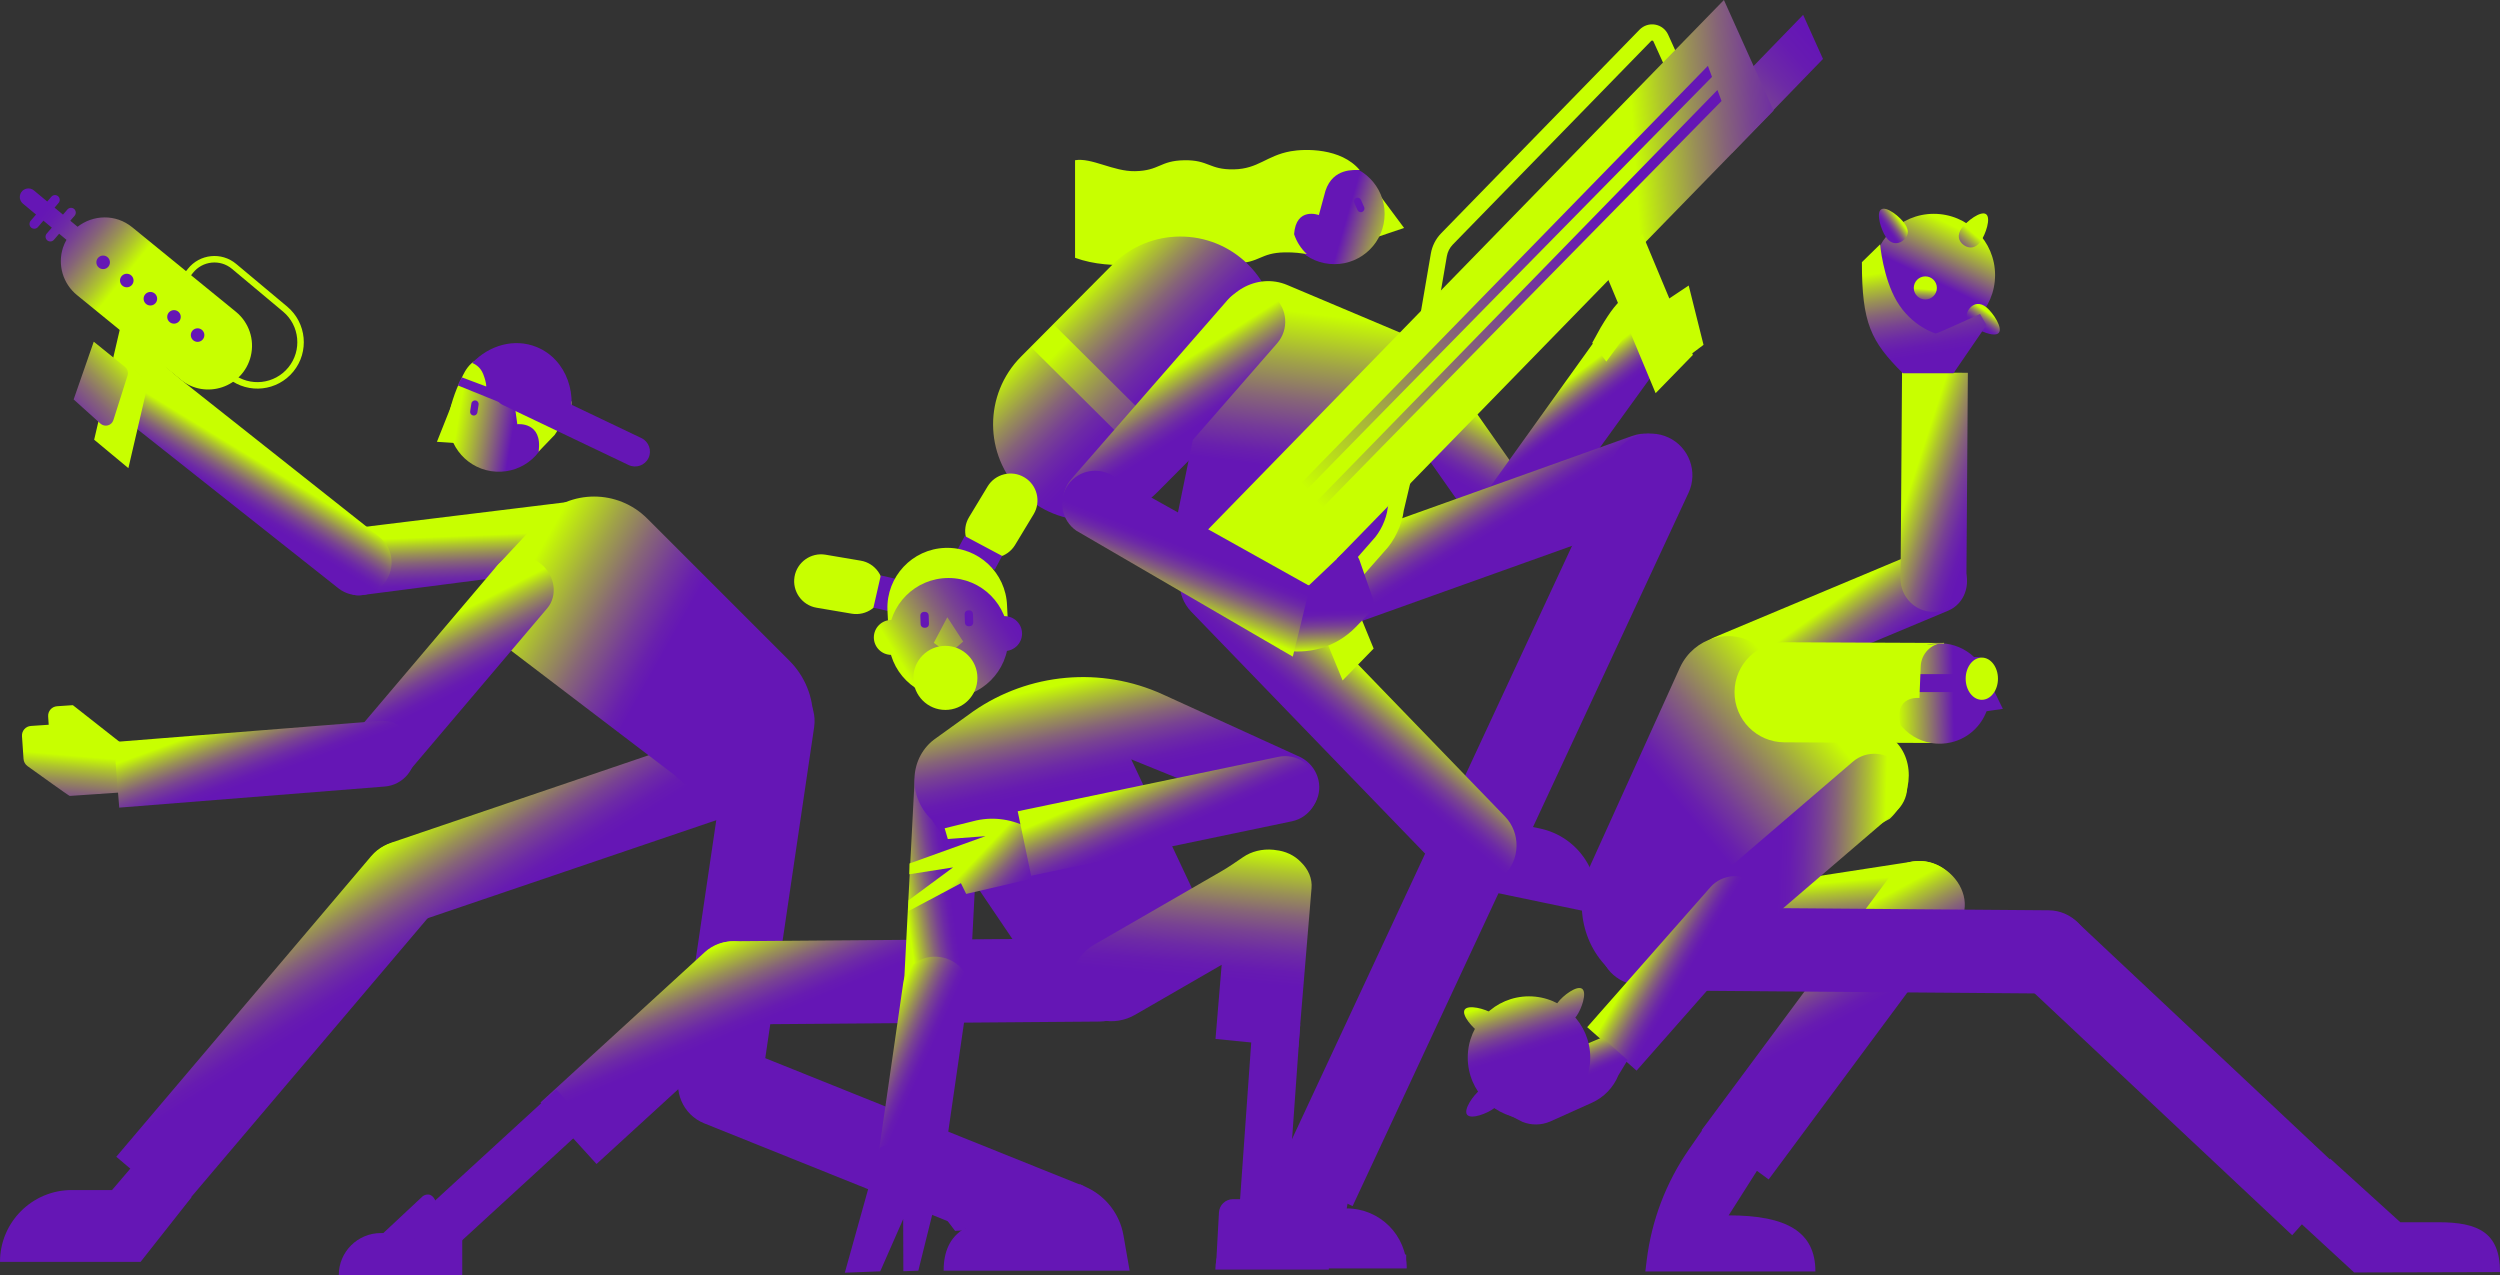 <?xml version="1.0" encoding="utf-8"?>
<!-- Generator: Adobe Illustrator 21.0.2, SVG Export Plug-In . SVG Version: 6.00 Build 0)  -->
<svg version="1.1" id="Layer_1" xmlns="http://www.w3.org/2000/svg" xmlns:xlink="http://www.w3.org/1999/xlink" x="0px" y="0px"
	 viewBox="0 0 770.96 393.21" enable-background="new 0 0 770.96 393.21" xml:space="preserve">
<rect x="0" y="0" width="770.96" height="393.21" fill="#333333" stroke="none"/>
<g>
	<g>
		<g>
			<polygon fill-rule="evenodd" clip-rule="evenodd" fill="#C8FF00" points="425.46,60.16 433,70.3 425.03,72.99 			"/>
			
				<linearGradient id="SVGID_1_" gradientUnits="userSpaceOnUse" x1="10844.479" y1="4297.535" x2="10807.897" y2="4297.807" gradientTransform="matrix(0.959 0.285 -0.285 0.959 -8742.938 -7141.229)">
				<stop  offset="0" style="stop-color:#C8FF00"/>
				<stop  offset="0.471" style="stop-color:#6516B5"/>
			</linearGradient>
			<circle fill-rule="evenodd" clip-rule="evenodd" fill="url(#SVGID_1_)" cx="411.51" cy="65.97" r="15.49"/>
			<path fill-rule="evenodd" clip-rule="evenodd" fill="#6516B5" d="M420.1,65.34L420.1,65.34c-0.57,0.25-1.23-0.01-1.48-0.57
				l-0.99-2.24c-0.25-0.57,0.01-1.23,0.57-1.48l0,0c0.57-0.25,1.23,0.01,1.48,0.57l0.99,2.24C420.92,64.43,420.66,65.09,420.1,65.34
				z"/>
			<g>
				<path fill-rule="evenodd" clip-rule="evenodd" fill="#C8FF00" d="M398,46.65c-7.49,1.36-9.93,5.44-17.54,5.58
					c-7.61,0.14-7.67-2.95-15.28-2.81c-7.61,0.14-7.55,3.23-15.16,3.37c-6.68,0.12-13.39-4.24-18.49-3.38v30.09
					c5.92,2.15,11.89,2.39,19.02,2.26c7.61-0.14,7.55-3.23,15.16-3.37c7.61-0.14,7.67,2.95,15.28,2.81
					c7.61-0.14,7.55-3.23,15.16-3.37c3.17-0.06,5.12,0.28,6.84,0.5c-1.77-1.65-3.13-3.75-3.91-6.11c0.61-8.55,7.64-5.9,7.64-5.9
					l2.04-7.5c2.37-7.13,8.95-6.37,10.55-6.38C413.55,45.56,402.35,45.86,398,46.65z"/>
			</g>
		</g>
		<g>
			
				<linearGradient id="SVGID_2_" gradientUnits="userSpaceOnUse" x1="214.87" y1="-4374.822" x2="274.16" y2="-4374.822" gradientTransform="matrix(0.71 0.705 -0.705 0.71 -2906.63 3048.194)">
				<stop  offset="0" style="stop-color:#C8FF00"/>
				<stop  offset="0.102" style="stop-color:#AFC52D"/>
				<stop  offset="0.208" style="stop-color:#999056"/>
				<stop  offset="0.312" style="stop-color:#866478"/>
				<stop  offset="0.411" style="stop-color:#784293"/>
				<stop  offset="0.506" style="stop-color:#6D2AA6"/>
				<stop  offset="0.592" style="stop-color:#671BB1"/>
				<stop  offset="0.664" style="stop-color:#6516B5"/>
			</linearGradient>
			<path fill-rule="evenodd" clip-rule="evenodd" fill="url(#SVGID_2_)" d="M315.01,151.9L315.01,151.9
				c-11.62-11.54-11.68-30.31-0.14-41.92l28.1-28.28c11.54-11.62,30.31-11.68,41.92-0.14l0,0c11.62,11.54,11.68,30.31,0.14,41.92
				l-28.1,28.28C345.4,163.38,326.63,163.44,315.01,151.9z"/>
			
				<linearGradient id="SVGID_3_" gradientUnits="userSpaceOnUse" x1="370.711" y1="-4364.066" x2="439.549" y2="-4364.066" gradientTransform="matrix(0.691 0.686 -0.705 0.71 -3004.848 2950.631)">
				<stop  offset="0" style="stop-color:#C8FF00"/>
				<stop  offset="0.035" style="stop-color:#C1EE0D"/>
				<stop  offset="0.202" style="stop-color:#A0A248"/>
				<stop  offset="0.35" style="stop-color:#876677"/>
				<stop  offset="0.475" style="stop-color:#753B99"/>
				<stop  offset="0.572" style="stop-color:#6920AD"/>
				<stop  offset="0.629" style="stop-color:#6516B5"/>
			</linearGradient>
			<polygon fill-rule="evenodd" clip-rule="evenodd" fill="url(#SVGID_3_)" points="359.41,148.24 318,107.11 324.97,100.1 
				366.38,141.23 			"/>
		</g>
		
			<linearGradient id="SVGID_4_" gradientUnits="userSpaceOnUse" x1="9624.114" y1="-2291.829" x2="9604.269" y2="-2265.368" gradientTransform="matrix(0.923 -0.133 -0.09 0.837 -8635.348 3325.174)">
			<stop  offset="0" style="stop-color:#C8FF00"/>
			<stop  offset="0.102" style="stop-color:#AFC52D"/>
			<stop  offset="0.208" style="stop-color:#999056"/>
			<stop  offset="0.312" style="stop-color:#866478"/>
			<stop  offset="0.411" style="stop-color:#784293"/>
			<stop  offset="0.506" style="stop-color:#6D2AA6"/>
			<stop  offset="0.592" style="stop-color:#671BB1"/>
			<stop  offset="0.664" style="stop-color:#6516B5"/>
		</linearGradient>
		<path fill-rule="evenodd" clip-rule="evenodd" fill="url(#SVGID_4_)" d="M427.31,105.15L427.31,105.15
			c-4.57,3.21-6.2,8.83-3.63,12.49l33.78,48.12c2.57,3.66,8.41,4.03,12.98,0.82l0,0c4.57-3.21,6.2-8.83,3.63-12.49l-33.78-48.12
			C437.72,102.32,431.88,101.95,427.31,105.15z"/>
		
			<linearGradient id="SVGID_5_" gradientUnits="userSpaceOnUse" x1="74.142" y1="-1181.736" x2="87.813" y2="-1170.223" gradientTransform="matrix(0.975 0.223 -0.223 0.975 141.618 1257.482)">
			<stop  offset="0" style="stop-color:#C8FF00"/>
			<stop  offset="0.102" style="stop-color:#AFC52D"/>
			<stop  offset="0.208" style="stop-color:#999056"/>
			<stop  offset="0.312" style="stop-color:#866478"/>
			<stop  offset="0.411" style="stop-color:#784293"/>
			<stop  offset="0.506" style="stop-color:#6D2AA6"/>
			<stop  offset="0.592" style="stop-color:#671BB1"/>
			<stop  offset="0.664" style="stop-color:#6516B5"/>
		</linearGradient>
		<path fill-rule="evenodd" clip-rule="evenodd" fill="url(#SVGID_5_)" d="M519.62,101.75l-20.88-6.32l-43.72,61
			c-3.27,4.52-2.25,10.9,2.28,14.17l0,0c4.52,3.27,10.9,2.25,14.17-2.28L519.62,101.75z"/>
		<linearGradient id="SVGID_6_" gradientUnits="userSpaceOnUse" x1="446.053" y1="151.535" x2="460.303" y2="174.785">
			<stop  offset="0" style="stop-color:#C8FF00"/>
			<stop  offset="0.102" style="stop-color:#AFC52D"/>
			<stop  offset="0.208" style="stop-color:#999056"/>
			<stop  offset="0.312" style="stop-color:#866478"/>
			<stop  offset="0.411" style="stop-color:#784293"/>
			<stop  offset="0.506" style="stop-color:#6D2AA6"/>
			<stop  offset="0.592" style="stop-color:#671BB1"/>
			<stop  offset="0.664" style="stop-color:#6516B5"/>
		</linearGradient>
		<path fill-rule="evenodd" clip-rule="evenodd" fill="url(#SVGID_6_)" d="M519.7,142.21L519.7,142.21
			c-2.38-6.65-9.76-10.14-16.4-7.76l-106.02,37.93c-6.65,2.38-10.14,9.76-7.76,16.4l0,0c2.38,6.65,9.76,10.14,16.4,7.76
			l106.02-37.93C518.59,156.24,522.08,148.86,519.7,142.21z"/>
		<path fill-rule="evenodd" clip-rule="evenodd" fill="#6516B5" d="M514.48,134.9L514.48,134.9c-6.4-2.97-14.07-0.15-17.04,6.25
			l-48.8,104.87l23.29,10.79l48.8-104.87C523.7,145.53,520.89,137.86,514.48,134.9z"/>
		<path fill-rule="evenodd" clip-rule="evenodd" fill="#6516B5" d="M459.76,250.07L459.76,250.07c-6.4-2.97-14.07-0.16-17.04,6.24
			l-48.88,104.84l23.28,10.8L466,267.11C468.97,260.71,466.16,253.04,459.76,250.07z"/>
		<path fill-rule="evenodd" clip-rule="evenodd" fill="#6516B5" d="M474.85,255.49l-24.69-5.14l-4.52,21.68l46.37,9.66v0
			C494.51,269.72,486.83,257.99,474.85,255.49z"/>
		<path fill-rule="evenodd" clip-rule="evenodd" fill="#6516B5" d="M415.3,372.66l0.34-1.85l-20.67-9.99l0,0
			c-4.42,7.76-6.74,16.53-6.74,25.45v4.89h45.57v0C433.8,380.94,425.52,372.66,415.3,372.66z"/>
		
			<linearGradient id="SVGID_7_" gradientUnits="userSpaceOnUse" x1="3416.726" y1="1390.345" x2="3460.823" y2="1453.108" gradientTransform="matrix(-0.885 0.466 0.466 0.885 2786.183 -2725.197)">
			<stop  offset="0" style="stop-color:#C8FF00"/>
			<stop  offset="0.035" style="stop-color:#C1EE0D"/>
			<stop  offset="0.202" style="stop-color:#A0A248"/>
			<stop  offset="0.35" style="stop-color:#876677"/>
			<stop  offset="0.475" style="stop-color:#753B99"/>
			<stop  offset="0.572" style="stop-color:#6920AD"/>
			<stop  offset="0.629" style="stop-color:#6516B5"/>
		</linearGradient>
		<path fill-rule="evenodd" clip-rule="evenodd" fill="url(#SVGID_7_)" d="M380.73,195.45L380.73,195.45
			c-12.7-4.39-21.23-17.9-18.66-31.61l13.03-63.53c1.92-10.27,12.6-16.33,21.87-12.42l43.24,18.25c8.9,3.76,12.14,14.91,6.81,23.43
			l-33.65,53.77C406.33,194.6,392.8,199.62,380.73,195.45z"/>
		<linearGradient id="SVGID_8_" gradientUnits="userSpaceOnUse" x1="424.501" y1="209.807" x2="404.835" y2="233.141">
			<stop  offset="0" style="stop-color:#C8FF00"/>
			<stop  offset="0.102" style="stop-color:#AFC52D"/>
			<stop  offset="0.208" style="stop-color:#999056"/>
			<stop  offset="0.312" style="stop-color:#866478"/>
			<stop  offset="0.411" style="stop-color:#784293"/>
			<stop  offset="0.506" style="stop-color:#6D2AA6"/>
			<stop  offset="0.592" style="stop-color:#671BB1"/>
			<stop  offset="0.664" style="stop-color:#6516B5"/>
		</linearGradient>
		<path fill-rule="evenodd" clip-rule="evenodd" fill="url(#SVGID_8_)" d="M463.78,269.92L463.78,269.92
			c5.07-4.91,5.21-13.07,0.31-18.15l-78.26-80.96c-4.91-5.07-13.07-5.21-18.15-0.31l0,0c-5.07,4.91-5.21,13.07-0.31,18.15
			l78.26,80.96C450.54,274.69,458.7,274.83,463.78,269.92z"/>
		
			<linearGradient id="SVGID_9_" gradientUnits="userSpaceOnUse" x1="315.254" y1="-80.759" x2="331.587" y2="-56.926" gradientTransform="matrix(0.999 0.033 -0.033 0.999 38.234 187.499)">
			<stop  offset="0" style="stop-color:#C8FF00"/>
			<stop  offset="0.102" style="stop-color:#AFC52D"/>
			<stop  offset="0.208" style="stop-color:#999056"/>
			<stop  offset="0.312" style="stop-color:#866478"/>
			<stop  offset="0.411" style="stop-color:#784293"/>
			<stop  offset="0.506" style="stop-color:#6D2AA6"/>
			<stop  offset="0.592" style="stop-color:#671BB1"/>
			<stop  offset="0.664" style="stop-color:#6516B5"/>
		</linearGradient>
		<path fill-rule="evenodd" clip-rule="evenodd" fill="url(#SVGID_9_)" d="M392.88,91.53L392.88,91.53
			c-4.21-3.67-10.65-3.23-14.32,0.98l-48.24,55.3c-3.67,4.21-3.23,10.65,0.98,14.32l0,0c4.21,3.67,10.65,3.23,14.32-0.98l48.24-55.3
			C397.53,101.64,397.09,95.2,392.88,91.53z"/>
		<g>
			
				<linearGradient id="SVGID_10_" gradientUnits="userSpaceOnUse" x1="-2793.508" y1="3400.484" x2="-2693.496" y2="3408.112" gradientTransform="matrix(0.698 -0.716 0.716 0.698 24.098 -4317.276)">
				<stop  offset="0" style="stop-color:#C8FF00"/>
				<stop  offset="0.102" style="stop-color:#AFC52D"/>
				<stop  offset="0.208" style="stop-color:#999056"/>
				<stop  offset="0.312" style="stop-color:#866478"/>
				<stop  offset="0.411" style="stop-color:#784293"/>
				<stop  offset="0.506" style="stop-color:#6D2AA6"/>
				<stop  offset="0.592" style="stop-color:#671BB1"/>
				<stop  offset="0.664" style="stop-color:#6516B5"/>
			</linearGradient>
			<polygon fill-rule="evenodd" clip-rule="evenodd" fill="url(#SVGID_10_)" points="562.18,18.18 534.05,47.22 528.82,32.7 
				556.06,4.58 			"/>
			<path fill="#C8FF00" d="M442.86,98.43l-4.93-0.84l3.32-19.39c0.41-2.38,1.51-4.54,3.19-6.27l61.17-62.78
				c1.25-1.28,3.05-1.87,4.82-1.56c1.76,0.31,3.26,1.47,4,3.1l4.45,9.83l-4.55,2.06l-4.45-9.83c-0.06-0.13-0.16-0.21-0.31-0.24
				c-0.15-0.03-0.27,0.01-0.37,0.12l-61.17,62.78c-0.97,1-1.61,2.25-1.85,3.63L442.86,98.43z"/>
			
				<linearGradient id="SVGID_11_" gradientUnits="userSpaceOnUse" x1="-2820.564" y1="3423.982" x2="-2753.783" y2="3484.13" gradientTransform="matrix(0.698 -0.716 0.716 0.698 24.098 -4317.276)">
				<stop  offset="0" style="stop-color:#C8FF00"/>
				<stop  offset="0.102" style="stop-color:#AFC52D"/>
				<stop  offset="0.208" style="stop-color:#999056"/>
				<stop  offset="0.312" style="stop-color:#866478"/>
				<stop  offset="0.411" style="stop-color:#784293"/>
				<stop  offset="0.506" style="stop-color:#6D2AA6"/>
				<stop  offset="0.592" style="stop-color:#671BB1"/>
				<stop  offset="0.664" style="stop-color:#6516B5"/>
			</linearGradient>
			<path fill-rule="evenodd" clip-rule="evenodd" fill="url(#SVGID_11_)" d="M546.96,34.09L397.3,187.69
				c-5.48,5.62-14.95,3.57-17.61-3.82l-7.34-20.39L531.63,0L546.96,34.09z"/>
			<polygon fill-rule="evenodd" clip-rule="evenodd" fill="#C8FF00" points="522.06,109.45 510.57,121.25 494.99,83.93 
				506.48,72.14 			"/>
			
				<linearGradient id="SVGID_12_" gradientUnits="userSpaceOnUse" x1="-2874.936" y1="3413.319" x2="-2695.66" y2="3426.993" gradientTransform="matrix(0.698 -0.716 0.716 0.698 24.098 -4317.276)">
				<stop  offset="0" style="stop-color:#C8FF00"/>
				<stop  offset="0.102" style="stop-color:#AFC52D"/>
				<stop  offset="0.208" style="stop-color:#999056"/>
				<stop  offset="0.312" style="stop-color:#866478"/>
				<stop  offset="0.411" style="stop-color:#784293"/>
				<stop  offset="0.506" style="stop-color:#6D2AA6"/>
				<stop  offset="0.592" style="stop-color:#671BB1"/>
				<stop  offset="0.664" style="stop-color:#6516B5"/>
			</linearGradient>
			<polygon fill-rule="evenodd" clip-rule="evenodd" fill="url(#SVGID_12_)" points="423.61,200.01 414.04,209.84 388.43,147.42 
				398,137.59 			"/>
			<path fill-rule="evenodd" clip-rule="evenodd" fill="#C8FF00" d="M520.77,88.05l4.57,18.3l-8.9,6.67
				c-1.43,1.07-3.49,0.31-3.88-1.44l-3.11-14.1c-0.22-0.99,0.19-2.01,1.03-2.57C513.58,92.83,520.77,88.05,520.77,88.05z
				 M502.06,90.64L502.06,90.64c-3.41,2.56-5.35,5.21-8.44,10.37l-2.6,4.72l4.34,5.79l11.04-15.09c1.15-0.86,1.68-2.32,1.36-3.71v0
				C507.17,90.17,504.15,89.07,502.06,90.64z"/>
			<path fill="#C8FF00" d="M419.05,178.99l-3.76-3.29l7.97-9.09c2.37-2.43,4.3-6.51,4.68-9.91l0.05-0.29l3.38-14.25l4.87,1.15
				l-3.34,14.11c-0.55,4.48-2.89,9.42-6,12.63L419.05,178.99z"/>
			
				<linearGradient id="SVGID_13_" gradientUnits="userSpaceOnUse" x1="-2935.201" y1="3389.441" x2="-2725.219" y2="3387.405" gradientTransform="matrix(0.698 -0.716 0.716 0.698 24.098 -4317.276)">
				<stop  offset="0" style="stop-color:#C8FF00"/>
				<stop  offset="0.102" style="stop-color:#AFC52D"/>
				<stop  offset="0.208" style="stop-color:#999056"/>
				<stop  offset="0.312" style="stop-color:#866478"/>
				<stop  offset="0.411" style="stop-color:#784293"/>
				<stop  offset="0.506" style="stop-color:#6D2AA6"/>
				<stop  offset="0.592" style="stop-color:#671BB1"/>
				<stop  offset="0.664" style="stop-color:#6516B5"/>
			</linearGradient>
			<path fill-rule="evenodd" clip-rule="evenodd" fill="url(#SVGID_13_)" d="M401.65,152.43l-0.64-3.18L526.69,20.31l1.27,3.4
				C527.96,23.71,401.74,152.04,401.65,152.43z"/>
			
				<linearGradient id="SVGID_14_" gradientUnits="userSpaceOnUse" x1="-2935.927" y1="3396.742" x2="-2728.936" y2="3394.735" gradientTransform="matrix(0.698 -0.716 0.716 0.698 24.098 -4317.276)">
				<stop  offset="0" style="stop-color:#C8FF00"/>
				<stop  offset="0.102" style="stop-color:#AFC52D"/>
				<stop  offset="0.208" style="stop-color:#999056"/>
				<stop  offset="0.312" style="stop-color:#866478"/>
				<stop  offset="0.411" style="stop-color:#784293"/>
				<stop  offset="0.506" style="stop-color:#6D2AA6"/>
				<stop  offset="0.592" style="stop-color:#671BB1"/>
				<stop  offset="0.664" style="stop-color:#6516B5"/>
			</linearGradient>
			<path fill-rule="evenodd" clip-rule="evenodd" fill="url(#SVGID_14_)" d="M406.42,158.04l-0.64-3.18L529.63,27.75l1.27,3.4
				C530.9,31.15,406.51,157.65,406.42,158.04z"/>
		</g>
		<linearGradient id="SVGID_15_" gradientUnits="userSpaceOnUse" x1="409.474" y1="200.733" x2="408.974" y2="181.983">
			<stop  offset="0" style="stop-color:#C8FF00"/>
			<stop  offset="0.102" style="stop-color:#AFC52D"/>
			<stop  offset="0.208" style="stop-color:#999056"/>
			<stop  offset="0.312" style="stop-color:#866478"/>
			<stop  offset="0.411" style="stop-color:#784293"/>
			<stop  offset="0.506" style="stop-color:#6D2AA6"/>
			<stop  offset="0.592" style="stop-color:#671BB1"/>
			<stop  offset="0.664" style="stop-color:#6516B5"/>
		</linearGradient>
		<path fill-rule="evenodd" clip-rule="evenodd" fill="url(#SVGID_15_)" d="M399.59,185.22L399.59,185.22
			c-0.72-3.02-3.41-7.45-3.41-7.45l7.42,2.81l9.79-9.3c1.88-1.78,4.97-1.04,5.83,1.41l4.29,12.26c0.46,1.33,0.11,2.8-0.91,3.77
			l-4.5,4.65c-6.01,6.21-14.82,8.84-23.25,6.92h0l3.58-12.69L399.59,185.22z"/>
		<rect x="388.21" y="386.88" fill-rule="evenodd" clip-rule="evenodd" fill="#6516B5" width="45.44" height="4.17"/>
		<linearGradient id="SVGID_16_" gradientUnits="userSpaceOnUse" x1="360.075" y1="185.822" x2="369.802" y2="160.665">
			<stop  offset="0" style="stop-color:#C8FF00"/>
			<stop  offset="0.102" style="stop-color:#AFC52D"/>
			<stop  offset="0.208" style="stop-color:#999056"/>
			<stop  offset="0.312" style="stop-color:#866478"/>
			<stop  offset="0.411" style="stop-color:#784293"/>
			<stop  offset="0.506" style="stop-color:#6D2AA6"/>
			<stop  offset="0.592" style="stop-color:#671BB1"/>
			<stop  offset="0.664" style="stop-color:#6516B5"/>
		</linearGradient>
		<path fill-rule="evenodd" clip-rule="evenodd" fill="url(#SVGID_16_)" d="M398.68,202.5l5.32-21.71l-60.49-33.8
			c-4.58-3.19-10.94-2.06-14.13,2.52v0c-3.19,4.58-2.06,10.94,2.52,14.13L398.68,202.5z"/>
	</g>
	<g>
		<linearGradient id="SVGID_17_" gradientUnits="userSpaceOnUse" x1="561.806" y1="188.214" x2="580.14" y2="213.881">
			<stop  offset="0" style="stop-color:#C8FF00"/>
			<stop  offset="0.102" style="stop-color:#AFC52D"/>
			<stop  offset="0.208" style="stop-color:#999056"/>
			<stop  offset="0.312" style="stop-color:#866478"/>
			<stop  offset="0.411" style="stop-color:#784293"/>
			<stop  offset="0.506" style="stop-color:#6D2AA6"/>
			<stop  offset="0.592" style="stop-color:#671BB1"/>
			<stop  offset="0.664" style="stop-color:#6516B5"/>
		</linearGradient>
		<path fill-rule="evenodd" clip-rule="evenodd" fill="url(#SVGID_17_)" d="M523.81,209.56L523.81,209.56
			c2.16,5.15,7.92,7.69,12.8,5.64l64.2-26.89c4.88-2.05,7.12-7.93,4.96-13.08v0c-2.16-5.15-7.92-7.69-12.8-5.64l-64.2,26.89
			C523.89,198.52,521.65,204.41,523.81,209.56z"/>
		
			<linearGradient id="SVGID_18_" gradientUnits="userSpaceOnUse" x1="528.798" y1="346.86" x2="531.465" y2="380.527" gradientTransform="matrix(1.005 -0.012 0.011 1 12.722 -66.879)">
			<stop  offset="0" style="stop-color:#C8FF00"/>
			<stop  offset="0.102" style="stop-color:#AFC52D"/>
			<stop  offset="0.208" style="stop-color:#999056"/>
			<stop  offset="0.312" style="stop-color:#866478"/>
			<stop  offset="0.411" style="stop-color:#784293"/>
			<stop  offset="0.506" style="stop-color:#6D2AA6"/>
			<stop  offset="0.592" style="stop-color:#671BB1"/>
			<stop  offset="0.664" style="stop-color:#6516B5"/>
		</linearGradient>
		<path fill-rule="evenodd" clip-rule="evenodd" fill="url(#SVGID_18_)" d="M493.46,293.21L493.46,293.21
			c1.05,6.83,7.51,11.5,14.43,10.44l85.92-13.25c6.92-1.07,11.67-7.47,10.62-14.3v0c-1.05-6.83-7.51-11.5-14.43-10.44l-85.92,13.25
			C497.16,279.98,492.4,286.38,493.46,293.21z"/>
		<linearGradient id="SVGID_19_" gradientUnits="userSpaceOnUse" x1="553.884" y1="291.158" x2="573.397" y2="327.156">
			<stop  offset="0" style="stop-color:#C8FF00"/>
			<stop  offset="0.102" style="stop-color:#AFC52D"/>
			<stop  offset="0.208" style="stop-color:#999056"/>
			<stop  offset="0.312" style="stop-color:#866478"/>
			<stop  offset="0.411" style="stop-color:#784293"/>
			<stop  offset="0.506" style="stop-color:#6D2AA6"/>
			<stop  offset="0.592" style="stop-color:#671BB1"/>
			<stop  offset="0.664" style="stop-color:#6516B5"/>
		</linearGradient>
		<path fill-rule="evenodd" clip-rule="evenodd" fill="url(#SVGID_19_)" d="M600.13,268.36L600.13,268.36
			c-5.69-4.17-13.19-3.71-16.68,1.04l-58.71,79.14l20.69,15.18l58.71-79.14C607.63,279.83,605.82,272.54,600.13,268.36z"/>
		<path fill-rule="evenodd" clip-rule="evenodd" fill="#6516B5" d="M644.53,293.66L644.53,293.66c0.06-7.06-5.67-12.88-12.73-12.94
			l-112.6-0.9c-7.06-0.06-12.88,5.67-12.94,12.73v0c-0.06,7.06,5.67,12.88,12.73,12.94l112.6,0.9
			C638.65,306.44,644.47,300.71,644.53,293.66z"/>
		<path fill-rule="evenodd" clip-rule="evenodd" fill="#6516B5" d="M623.38,285.47L623.38,285.47c-4.58,5.14-4.2,13.16,0.83,17.84
			l82.66,77.61l16.64-18.68l-82.66-77.61C635.82,279.95,627.96,280.33,623.38,285.47z"/>
		<path fill-rule="evenodd" clip-rule="evenodd" fill="#6516B5" d="M751.97,376.92h-11.75l-21.62-19.61l-14.01,15.38l21.39,19.72
			l44.99-0.12v0C770.96,380.06,764.2,376.92,751.97,376.92z"/>
		<path fill-rule="evenodd" clip-rule="evenodd" fill="#6516B5" d="M533.09,374.8l9.64-15.18l-16.81-12.49l-5.11,7.37
			c-7.02,10.14-11.48,21.83-12.98,34.08l-0.43,3.51h52.44l0,0C559.85,379.85,550.98,374.8,533.09,374.8z"/>
		
			<linearGradient id="SVGID_20_" gradientUnits="userSpaceOnUse" x1="10110.292" y1="-8452.496" x2="10155.664" y2="-8387.919" gradientTransform="matrix(0.086 0.996 -0.996 0.086 -8730.852 -9125.104)">
			<stop  offset="0" style="stop-color:#C8FF00"/>
			<stop  offset="0.035" style="stop-color:#C1EE0D"/>
			<stop  offset="0.202" style="stop-color:#A0A248"/>
			<stop  offset="0.35" style="stop-color:#876677"/>
			<stop  offset="0.475" style="stop-color:#753B99"/>
			<stop  offset="0.572" style="stop-color:#6920AD"/>
			<stop  offset="0.629" style="stop-color:#6516B5"/>
		</linearGradient>
		<path fill-rule="evenodd" clip-rule="evenodd" fill="url(#SVGID_20_)" d="M498.07,300.5L498.07,300.5
			c10.56,8.31,13.09-4.57,23.23-14.15l61.5-33.87c7.6-7.17,8.05-19.82-0.25-25.5l-41.04-28.18c-7.97-5.45-19.11-2.15-23.39,6.95
			L490.6,266.5C484.94,278.51,488.04,292.61,498.07,300.5z"/>
		<linearGradient id="SVGID_21_" gradientUnits="userSpaceOnUse" x1="581.274" y1="260.267" x2="532.149" y2="258.892">
			<stop  offset="0" style="stop-color:#C8FF00"/>
			<stop  offset="0.102" style="stop-color:#AFC52D"/>
			<stop  offset="0.208" style="stop-color:#999056"/>
			<stop  offset="0.312" style="stop-color:#866478"/>
			<stop  offset="0.411" style="stop-color:#784293"/>
			<stop  offset="0.506" style="stop-color:#6D2AA6"/>
			<stop  offset="0.592" style="stop-color:#671BB1"/>
			<stop  offset="0.664" style="stop-color:#6516B5"/>
		</linearGradient>
		<path fill-rule="evenodd" clip-rule="evenodd" fill="url(#SVGID_21_)" d="M585.73,235.98L585.73,235.98
			c-3.63-4.24-10.07-4.73-14.31-1.1l-39.73,34.07c-4.24,3.63-4.73,10.07-1.1,14.31l0,0c3.63,4.24,10.07,4.73,14.31,1.1l39.73-34.07
			C588.87,246.65,589.37,240.21,585.73,235.98z"/>
		<linearGradient id="SVGID_22_" gradientUnits="userSpaceOnUse" x1="507.823" y1="292.373" x2="526.948" y2="303.498">
			<stop  offset="0" style="stop-color:#C8FF00"/>
			<stop  offset="0.102" style="stop-color:#AFC52D"/>
			<stop  offset="0.208" style="stop-color:#999056"/>
			<stop  offset="0.312" style="stop-color:#866478"/>
			<stop  offset="0.411" style="stop-color:#784293"/>
			<stop  offset="0.506" style="stop-color:#6D2AA6"/>
			<stop  offset="0.592" style="stop-color:#671BB1"/>
			<stop  offset="0.664" style="stop-color:#6516B5"/>
		</linearGradient>
		<path fill-rule="evenodd" clip-rule="evenodd" fill="url(#SVGID_22_)" d="M489.46,316.76l15.23,13.41l37.98-43.13
			c3.69-4.19,3.28-10.64-0.91-14.32v0c-4.19-3.69-10.64-3.28-14.32,0.91L489.46,316.76z"/>
		<linearGradient id="SVGID_23_" gradientUnits="userSpaceOnUse" x1="603.438" y1="70.251" x2="586.942" y2="104.243">
			<stop  offset="0" style="stop-color:#C8FF00"/>
			<stop  offset="0.471" style="stop-color:#6516B5"/>
		</linearGradient>
		<circle fill-rule="evenodd" clip-rule="evenodd" fill="url(#SVGID_23_)" cx="596.36" cy="84.83" r="18.89"/>
		
			<linearGradient id="SVGID_24_" gradientUnits="userSpaceOnUse" x1="-5447.27" y1="2319.787" x2="-5447.27" y2="2335.313" gradientTransform="matrix(-0.92 0.391 0.391 0.92 -5443.411 322.423)">
			<stop  offset="0" style="stop-color:#C8FF00"/>
			<stop  offset="0.102" style="stop-color:#AFC52D"/>
			<stop  offset="0.208" style="stop-color:#999056"/>
			<stop  offset="0.312" style="stop-color:#866478"/>
			<stop  offset="0.411" style="stop-color:#784293"/>
			<stop  offset="0.506" style="stop-color:#6D2AA6"/>
			<stop  offset="0.592" style="stop-color:#671BB1"/>
			<stop  offset="0.664" style="stop-color:#6516B5"/>
		</linearGradient>
		<path fill-rule="evenodd" clip-rule="evenodd" fill="url(#SVGID_24_)" d="M471.86,329.33l22.23-9.41l7.84,6.99l-2.85,4.7
			c-1.54,3.77-4.46,6.8-8.17,8.46l-12.92,5.81c-2.71,1.15-5.76,1.18-8.49,0.08l-11.69-5.93l2.95-6.19l9.97,4.37l10.44-4.51
			l-0.95-2.24l-6.31,2.68c-1.33,0.56-2.86-0.05-3.42-1.38l0,0C469.91,331.43,470.53,329.9,471.86,329.33z"/>
		
			<linearGradient id="SVGID_25_" gradientUnits="userSpaceOnUse" x1="597.502" y1="190.465" x2="630.505" y2="201.466" gradientTransform="matrix(1 -7.069163e-03 7.069163e-03 1 -9.134 -38.007)">
			<stop  offset="0" style="stop-color:#C8FF00"/>
			<stop  offset="0.102" style="stop-color:#AFC52D"/>
			<stop  offset="0.208" style="stop-color:#999056"/>
			<stop  offset="0.312" style="stop-color:#866478"/>
			<stop  offset="0.411" style="stop-color:#784293"/>
			<stop  offset="0.506" style="stop-color:#6D2AA6"/>
			<stop  offset="0.592" style="stop-color:#671BB1"/>
			<stop  offset="0.664" style="stop-color:#6516B5"/>
		</linearGradient>
		<path fill-rule="evenodd" clip-rule="evenodd" fill="url(#SVGID_25_)" d="M606.86,114.97l-20.3-0.16l-0.45,63.66
			c-0.04,5.58,4.49,10.19,10.07,10.23l0,0c5.58,0.04,10.19-4.49,10.23-10.07L606.86,114.97z"/>
		<g>
			<g>
				<path fill-rule="evenodd" clip-rule="evenodd" fill="#C8FF00" d="M550.22,228.92l49.08,0.22l0.22-30.86l-49.08-0.22
					c-8.52-0.06-15.48,6.8-15.54,15.32v0C534.84,221.9,541.7,228.86,550.22,228.92z"/>
				<linearGradient id="SVGID_26_" gradientUnits="userSpaceOnUse" x1="585.22" y1="214.038" x2="621.72" y2="213.538">
					<stop  offset="0" style="stop-color:#C8FF00"/>
					<stop  offset="0.471" style="stop-color:#6516B5"/>
				</linearGradient>
				<path fill-rule="evenodd" clip-rule="evenodd" fill="url(#SVGID_26_)" d="M617.65,218.6l-5.14-10.47
					c-2.8-7.03-10.39-11.14-17.96-9.33c-8.32,1.99-13.45,10.34-11.47,18.66s10.34,13.45,18.66,11.47c5.19-1.24,9.14-4.96,10.89-9.6
					L617.65,218.6z"/>
				<ellipse fill-rule="evenodd" clip-rule="evenodd" fill="#6516B5" cx="609.23" cy="209.53" rx="6.59" ry="6.92"/>
				<ellipse fill-rule="evenodd" clip-rule="evenodd" fill="#C8FF00" cx="611.16" cy="209.3" rx="4.98" ry="6.51"/>
				<rect x="585.01" y="207.89" fill-rule="evenodd" clip-rule="evenodd" fill="#6516B5" width="19.59" height="5.54"/>
			</g>
			<path fill-rule="evenodd" clip-rule="evenodd" fill="#C8FF00" d="M586.06,223.54c-2.07-9.24,5.86-8.29,5.86-8.29l0.4-9.8
				c0.16-3.84,3.19-6.99,7.04-7.18c0.16-0.01,0.23,0,0.17,0.02c-0.44,0.17-17.75,1.81-17.75,1.81l-3.31,17.95L586.06,223.54z"/>
		</g>
		<linearGradient id="SVGID_27_" gradientUnits="userSpaceOnUse" x1="585.684" y1="67.747" x2="579.851" y2="72.081">
			<stop  offset="0" style="stop-color:#C8FF00"/>
			<stop  offset="0.102" style="stop-color:#AFC52D"/>
			<stop  offset="0.208" style="stop-color:#999056"/>
			<stop  offset="0.312" style="stop-color:#866478"/>
			<stop  offset="0.411" style="stop-color:#784293"/>
			<stop  offset="0.506" style="stop-color:#6D2AA6"/>
			<stop  offset="0.592" style="stop-color:#671BB1"/>
			<stop  offset="0.664" style="stop-color:#6516B5"/>
		</linearGradient>
		<path fill-rule="evenodd" clip-rule="evenodd" fill="url(#SVGID_27_)" d="M587.48,69.1c1.51,2.23,0.85,4.1-0.78,5.21
			c-1.63,1.1-3.61,1.02-5.12-1.21s-3.1-7.42-1.47-8.52C581.74,63.47,585.97,66.87,587.48,69.1z"/>
		<linearGradient id="SVGID_28_" gradientUnits="userSpaceOnUse" x1="613.394" y1="96.649" x2="609.144" y2="102.899">
			<stop  offset="0" style="stop-color:#C8FF00"/>
			<stop  offset="0.102" style="stop-color:#AFC52D"/>
			<stop  offset="0.208" style="stop-color:#999056"/>
			<stop  offset="0.312" style="stop-color:#866478"/>
			<stop  offset="0.411" style="stop-color:#784293"/>
			<stop  offset="0.506" style="stop-color:#6D2AA6"/>
			<stop  offset="0.592" style="stop-color:#671BB1"/>
			<stop  offset="0.664" style="stop-color:#6516B5"/>
		</linearGradient>
		<path fill-rule="evenodd" clip-rule="evenodd" fill="url(#SVGID_28_)" d="M608.08,100.29c-2.06-1.74-1.93-3.72-0.67-5.22
			c1.27-1.5,3.2-1.96,5.26-0.23c2.06,1.74,4.99,6.3,3.72,7.8C615.13,104.15,610.14,102.02,608.08,100.29z"/>
		
			<linearGradient id="SVGID_29_" gradientUnits="userSpaceOnUse" x1="-1179.772" y1="-3207.466" x2="-1181.031" y2="-3192.683" gradientTransform="matrix(0.81 0.586 -0.586 0.81 -314.908 3361.78)">
			<stop  offset="0" style="stop-color:#C8FF00"/>
			<stop  offset="0.102" style="stop-color:#AFC52D"/>
			<stop  offset="0.208" style="stop-color:#999056"/>
			<stop  offset="0.312" style="stop-color:#866478"/>
			<stop  offset="0.411" style="stop-color:#784293"/>
			<stop  offset="0.506" style="stop-color:#6D2AA6"/>
			<stop  offset="0.592" style="stop-color:#671BB1"/>
			<stop  offset="0.664" style="stop-color:#6516B5"/>
		</linearGradient>
		<path fill-rule="evenodd" clip-rule="evenodd" fill="url(#SVGID_29_)" d="M610.75,74.52c-1.58,2.18-3.56,2.21-5.16,1.05
			s-2.19-3.05-0.62-5.23c1.58-2.18,5.91-5.45,7.5-4.29C614.07,67.2,612.32,72.34,610.75,74.52z"/>
		<linearGradient id="SVGID_30_" gradientUnits="userSpaceOnUse" x1="593.707" y1="89.173" x2="592.942" y2="98.154">
			<stop  offset="0" style="stop-color:#C8FF00"/>
			<stop  offset="0.102" style="stop-color:#AFC52D"/>
			<stop  offset="0.208" style="stop-color:#999056"/>
			<stop  offset="0.312" style="stop-color:#866478"/>
			<stop  offset="0.411" style="stop-color:#784293"/>
			<stop  offset="0.506" style="stop-color:#6D2AA6"/>
			<stop  offset="0.592" style="stop-color:#671BB1"/>
			<stop  offset="0.664" style="stop-color:#6516B5"/>
		</linearGradient>
		<circle fill-rule="evenodd" clip-rule="evenodd" fill="url(#SVGID_30_)" cx="593.74" cy="88.79" r="3.56"/>
		<linearGradient id="SVGID_31_" gradientUnits="userSpaceOnUse" x1="465.717" y1="308" x2="473.55" y2="332.5">
			<stop  offset="0" style="stop-color:#C8FF00"/>
			<stop  offset="0.102" style="stop-color:#AFC52D"/>
			<stop  offset="0.208" style="stop-color:#999056"/>
			<stop  offset="0.312" style="stop-color:#866478"/>
			<stop  offset="0.411" style="stop-color:#784293"/>
			<stop  offset="0.506" style="stop-color:#6D2AA6"/>
			<stop  offset="0.592" style="stop-color:#671BB1"/>
			<stop  offset="0.664" style="stop-color:#6516B5"/>
		</linearGradient>
		<circle fill-rule="evenodd" clip-rule="evenodd" fill="url(#SVGID_31_)" cx="471.52" cy="326.15" r="18.89"/>
		<linearGradient id="SVGID_32_" gradientUnits="userSpaceOnUse" x1="448.634" y1="313.462" x2="456.467" y2="337.962">
			<stop  offset="0" style="stop-color:#C8FF00"/>
			<stop  offset="0.102" style="stop-color:#AFC52D"/>
			<stop  offset="0.208" style="stop-color:#999056"/>
			<stop  offset="0.312" style="stop-color:#866478"/>
			<stop  offset="0.411" style="stop-color:#784293"/>
			<stop  offset="0.506" style="stop-color:#6D2AA6"/>
			<stop  offset="0.592" style="stop-color:#671BB1"/>
			<stop  offset="0.664" style="stop-color:#6516B5"/>
		</linearGradient>
		<path fill-rule="evenodd" clip-rule="evenodd" fill="url(#SVGID_32_)" d="M456.44,336.11c2.12-1.66,4.03-1.13,5.25,0.41
			c1.21,1.55,1.27,3.53-0.85,5.19s-7.18,3.6-8.4,2.05C451.22,342.22,454.32,337.77,456.44,336.11z"/>
		<linearGradient id="SVGID_33_" gradientUnits="userSpaceOnUse" x1="481.961" y1="302.806" x2="489.795" y2="327.306">
			<stop  offset="0" style="stop-color:#C8FF00"/>
			<stop  offset="0.102" style="stop-color:#AFC52D"/>
			<stop  offset="0.208" style="stop-color:#999056"/>
			<stop  offset="0.312" style="stop-color:#866478"/>
			<stop  offset="0.411" style="stop-color:#784293"/>
			<stop  offset="0.506" style="stop-color:#6D2AA6"/>
			<stop  offset="0.592" style="stop-color:#671BB1"/>
			<stop  offset="0.664" style="stop-color:#6516B5"/>
		</linearGradient>
		<path fill-rule="evenodd" clip-rule="evenodd" fill="url(#SVGID_33_)" d="M486.13,313.39c-1.59,2.17-3.57,2.19-5.16,1.03
			c-1.59-1.16-2.18-3.06-0.59-5.23c1.59-2.17,5.93-5.42,7.52-4.26C489.49,306.09,487.72,311.22,486.13,313.39z"/>
		<linearGradient id="SVGID_34_" gradientUnits="userSpaceOnUse" x1="456.008" y1="311.104" x2="463.841" y2="335.604">
			<stop  offset="0" style="stop-color:#C8FF00"/>
			<stop  offset="0.102" style="stop-color:#AFC52D"/>
			<stop  offset="0.208" style="stop-color:#999056"/>
			<stop  offset="0.312" style="stop-color:#866478"/>
			<stop  offset="0.411" style="stop-color:#784293"/>
			<stop  offset="0.506" style="stop-color:#6D2AA6"/>
			<stop  offset="0.592" style="stop-color:#671BB1"/>
			<stop  offset="0.664" style="stop-color:#6516B5"/>
		</linearGradient>
		<path fill-rule="evenodd" clip-rule="evenodd" fill="url(#SVGID_34_)" d="M460.24,312.52c2.29,1.42,2.45,3.4,1.41,5.07
			c-1.04,1.67-2.89,2.4-5.17,0.98s-5.84-5.52-4.8-7.19S457.95,311.09,460.24,312.52z"/>
		
			<ellipse transform="matrix(0.998 -0.069 0.069 0.998 -21.628 33.764)" fill-rule="evenodd" clip-rule="evenodd" fill="#6516B5" cx="475.65" cy="328.49" rx="3.56" ry="3.56"/>
	</g>
	<g>
		<linearGradient id="SVGID_35_" gradientUnits="userSpaceOnUse" x1="23.349" y1="233.079" x2="20.349" y2="268.329">
			<stop  offset="0" style="stop-color:#C8FF00"/>
			<stop  offset="0.102" style="stop-color:#AFC52D"/>
			<stop  offset="0.208" style="stop-color:#999056"/>
			<stop  offset="0.312" style="stop-color:#866478"/>
			<stop  offset="0.411" style="stop-color:#784293"/>
			<stop  offset="0.506" style="stop-color:#6D2AA6"/>
			<stop  offset="0.592" style="stop-color:#671BB1"/>
			<stop  offset="0.664" style="stop-color:#6516B5"/>
		</linearGradient>
		<path fill-rule="evenodd" clip-rule="evenodd" fill="url(#SVGID_35_)" d="M39.45,244.23c-1.71,0.12-17.67,1.2-17.94,1.22
			c-0.22,0.01-9.71-6.81-13.03-9.2c-0.71-0.51-1.16-1.32-1.22-2.2l-0.48-7.03c-0.11-1.63,1.12-3.04,2.75-3.15l5.49-0.37l-0.17-2.56
			c-0.11-1.63,1.12-3.04,2.75-3.15l4.87-0.33l15.46,12.15C37.92,229.61,39.99,244.19,39.45,244.23z"/>
		<linearGradient id="SVGID_36_" gradientUnits="userSpaceOnUse" x1="164.163" y1="231.611" x2="192.163" y2="275.944">
			<stop  offset="0" style="stop-color:#C8FF00"/>
			<stop  offset="0.102" style="stop-color:#AFC52D"/>
			<stop  offset="0.208" style="stop-color:#999056"/>
			<stop  offset="0.312" style="stop-color:#866478"/>
			<stop  offset="0.411" style="stop-color:#784293"/>
			<stop  offset="0.506" style="stop-color:#6D2AA6"/>
			<stop  offset="0.592" style="stop-color:#671BB1"/>
			<stop  offset="0.664" style="stop-color:#6516B5"/>
		</linearGradient>
		<path fill-rule="evenodd" clip-rule="evenodd" fill="url(#SVGID_36_)" d="M112.77,276.11L112.77,276.11
			c-2.27-6.68,1.34-14.01,8.02-16.28l106.62-36.22c6.68-2.27,14.01,1.34,16.28,8.02l0,0c2.27,6.68-1.34,14.01-8.02,16.28
			l-106.62,36.22C122.36,286.41,115.04,282.8,112.77,276.11z"/>
		<linearGradient id="SVGID_37_" gradientUnits="userSpaceOnUse" x1="72.043" y1="289.792" x2="100.043" y2="334.125">
			<stop  offset="0" style="stop-color:#C8FF00"/>
			<stop  offset="0.102" style="stop-color:#AFC52D"/>
			<stop  offset="0.208" style="stop-color:#999056"/>
			<stop  offset="0.312" style="stop-color:#866478"/>
			<stop  offset="0.411" style="stop-color:#784293"/>
			<stop  offset="0.506" style="stop-color:#6D2AA6"/>
			<stop  offset="0.592" style="stop-color:#671BB1"/>
			<stop  offset="0.664" style="stop-color:#6516B5"/>
		</linearGradient>
		<path fill-rule="evenodd" clip-rule="evenodd" fill="url(#SVGID_37_)" d="M132.58,262.52L132.58,262.52
			c5.38,4.57,6.04,12.71,1.47,18.09l-78.63,92.72l-19.56-16.61l78.63-92.72C119.06,258.61,127.2,257.95,132.58,262.52z"/>
		<g>
			<polygon fill-rule="evenodd" clip-rule="evenodd" fill="#C8FF00" points="139.41,124.51 134.74,136.25 143.14,136.8 			"/>
			
				<linearGradient id="SVGID_38_" gradientUnits="userSpaceOnUse" x1="-628.269" y1="5241.458" x2="-664.851" y2="5241.73" gradientTransform="matrix(-0.988 -0.155 -0.155 0.988 333.188 -5147.908)">
				<stop  offset="0" style="stop-color:#C8FF00"/>
				<stop  offset="0.471" style="stop-color:#6516B5"/>
			</linearGradient>
			<path fill-rule="evenodd" clip-rule="evenodd" fill="url(#SVGID_38_)" d="M169.12,132.4c1.33-8.45-4.44-16.38-12.89-17.71
				c-5.61-0.88-9.94-2.82-13.32,1.26c-1.71,2.07-3.94,8.79-4.39,11.63c-1.33,8.45,4.44,16.38,12.89,17.71S167.8,140.85,169.12,132.4
				z"/>
			<path fill-rule="evenodd" clip-rule="evenodd" fill="#6516B5" d="M145.93,128.14L145.93,128.14c0.61,0.1,1.19-0.32,1.29-0.94
				l0.38-2.42c0.1-0.61-0.32-1.19-0.94-1.29l0,0c-0.61-0.1-1.19,0.32-1.29,0.94l-0.38,2.42
				C144.9,127.46,145.32,128.04,145.93,128.14z"/>
		</g>
		<path fill-rule="evenodd" clip-rule="evenodd" fill="#C8FF00" d="M166.09,139.28c1.34-9.37-6.56-8.46-6.56-8.46l-0.54-3.93
			c0.21-1.24-8.07-6.82-17.05-8.92c-0.16-0.04,2.05-6.73,6.02-7.14c0.47-0.05,20.85,4.27,20.85,4.27l7.43,8.73
			c0.56,1.96-2.97,6.85-5.18,10.28L166.09,139.28z"/>
		<linearGradient id="SVGID_39_" gradientUnits="userSpaceOnUse" x1="145.816" y1="165.112" x2="146.816" y2="190.112">
			<stop  offset="0" style="stop-color:#C8FF00"/>
			<stop  offset="0.102" style="stop-color:#AFC52D"/>
			<stop  offset="0.208" style="stop-color:#999056"/>
			<stop  offset="0.312" style="stop-color:#866478"/>
			<stop  offset="0.411" style="stop-color:#784293"/>
			<stop  offset="0.506" style="stop-color:#6D2AA6"/>
			<stop  offset="0.592" style="stop-color:#671BB1"/>
			<stop  offset="0.664" style="stop-color:#6516B5"/>
		</linearGradient>
		<path fill-rule="evenodd" clip-rule="evenodd" fill="url(#SVGID_39_)" d="M192.45,162.91L192.45,162.91
			c0.68,5.54-3.3,10.63-8.84,11.31l-72.12,9.32c-5.54,0.68-5.04-4.05-5.72-9.59l-6.31,0.35c-0.68-5.54,3.3-10.63,8.84-11.31
			l72.83-8.92C186.68,153.39,191.77,157.37,192.45,162.91z"/>
		<linearGradient id="SVGID_40_" gradientUnits="userSpaceOnUse" x1="83.409" y1="144.475" x2="71.409" y2="164.142">
			<stop  offset="0" style="stop-color:#C8FF00"/>
			<stop  offset="0.102" style="stop-color:#AFC52D"/>
			<stop  offset="0.208" style="stop-color:#999056"/>
			<stop  offset="0.312" style="stop-color:#866478"/>
			<stop  offset="0.411" style="stop-color:#784293"/>
			<stop  offset="0.506" style="stop-color:#6D2AA6"/>
			<stop  offset="0.592" style="stop-color:#671BB1"/>
			<stop  offset="0.664" style="stop-color:#6516B5"/>
		</linearGradient>
		<path fill-rule="evenodd" clip-rule="evenodd" fill="url(#SVGID_40_)" d="M36.76,127.93l12.37-16.1l67.66,53.55
			c4.43,3.4,5.27,9.8,1.87,14.23l0,0c-3.4,4.43-9.8,5.27-14.23,1.87L36.76,127.93z"/>
		<path fill-rule="evenodd" clip-rule="evenodd" fill="#6516B5" d="M22.15,366.99h12.4l10.25-12.01l14.25,14.25l-15.69,19.9H0l0,0
			C0,376.9,9.92,366.99,22.15,366.99z"/>
		<path fill-rule="evenodd" clip-rule="evenodd" fill="#6516B5" d="M311.55,375.98l21.56-10.77l2.16,1.03
			c5.9,2.8,10.07,8.3,11.19,14.73l1.9,10.89H291v0C291,379.63,299.32,375.98,311.55,375.98z"/>
		
			<linearGradient id="SVGID_41_" gradientUnits="userSpaceOnUse" x1="-3132.366" y1="2877.411" x2="-3114.677" y2="2946.669" gradientTransform="matrix(0.707 -0.707 0.774 0.774 151.318 -4267.377)">
			<stop  offset="0" style="stop-color:#C8FF00"/>
			<stop  offset="0.035" style="stop-color:#C1EE0D"/>
			<stop  offset="0.202" style="stop-color:#A0A248"/>
			<stop  offset="0.35" style="stop-color:#876677"/>
			<stop  offset="0.475" style="stop-color:#753B99"/>
			<stop  offset="0.572" style="stop-color:#6920AD"/>
			<stop  offset="0.629" style="stop-color:#6516B5"/>
		</linearGradient>
		<path fill-rule="evenodd" clip-rule="evenodd" fill="url(#SVGID_41_)" d="M243.43,239.08L243.43,239.08
			c-9.76,9.76-25.58,9.76-35.34,0l-55.29-42.1c-6.39-6.39-4.39-17.73,2-24.12l12.06-12.95c9.04-9.04,23.69-9.04,32.73,0l43.84,43.84
			C253.19,213.5,253.19,229.32,243.43,239.08z"/>
		
			<linearGradient id="SVGID_42_" gradientUnits="userSpaceOnUse" x1="-2292.315" y1="-3925.854" x2="-2312.161" y2="-3899.393" gradientTransform="matrix(-0.943 -0.175 -0.041 0.905 -2189.235 3344.85)">
			<stop  offset="0" style="stop-color:#C8FF00"/>
			<stop  offset="0.102" style="stop-color:#AFC52D"/>
			<stop  offset="0.208" style="stop-color:#999056"/>
			<stop  offset="0.312" style="stop-color:#866478"/>
			<stop  offset="0.411" style="stop-color:#784293"/>
			<stop  offset="0.506" style="stop-color:#6D2AA6"/>
			<stop  offset="0.592" style="stop-color:#671BB1"/>
			<stop  offset="0.664" style="stop-color:#6516B5"/>
		</linearGradient>
		<path fill-rule="evenodd" clip-rule="evenodd" fill="url(#SVGID_42_)" d="M166.96,174.01L166.96,174.01
			c4.26,3.61,5.06,9.72,1.79,13.58l-43.01,50.72c-3.27,3.86-9.43,4.06-13.69,0.45l0,0c-4.26-3.61-5.06-9.72-1.79-13.58l43.01-50.72
			C156.54,170.6,162.7,170.4,166.96,174.01z"/>
		<linearGradient id="SVGID_43_" gradientUnits="userSpaceOnUse" x1="75.397" y1="220.899" x2="85.647" y2="248.649">
			<stop  offset="0" style="stop-color:#C8FF00"/>
			<stop  offset="0.102" style="stop-color:#AFC52D"/>
			<stop  offset="0.208" style="stop-color:#999056"/>
			<stop  offset="0.312" style="stop-color:#866478"/>
			<stop  offset="0.411" style="stop-color:#784293"/>
			<stop  offset="0.506" style="stop-color:#6D2AA6"/>
			<stop  offset="0.592" style="stop-color:#671BB1"/>
			<stop  offset="0.664" style="stop-color:#6516B5"/>
		</linearGradient>
		<path fill-rule="evenodd" clip-rule="evenodd" fill="url(#SVGID_43_)" d="M36.77,249.06l-1.61-20.23l81.91-6.51
			c5.56-0.44,10.48,3.75,10.92,9.31l0,0c0.44,5.56-3.75,10.48-9.31,10.92L36.77,249.06z"/>
		<path fill-rule="evenodd" clip-rule="evenodd" fill="#6516B5" d="M220.05,346.43L220.05,346.43c-6.98-1.03-11.85-7.59-10.82-14.57
			l16.45-111.39c1.03-6.98,7.59-11.85,14.57-10.82l0,0c6.98,1.03,11.85,7.59,10.82,14.57l-16.45,111.39
			C233.59,342.59,227.03,347.46,220.05,346.43z"/>
		<path fill-rule="evenodd" clip-rule="evenodd" fill="#6516B5" d="M210.03,329.69L210.03,329.69c2.64-6.54,10.16-9.74,16.7-7.09
			l107.33,43.12l-9.61,23.8l-107.33-43.12C210.57,343.75,207.38,336.23,210.03,329.69z"/>
		<path fill-rule="evenodd" clip-rule="evenodd" fill="#6516B5" d="M155.08,124.9l38.78,18.51c2.28,1.09,5.04,0.11,6.13-2.17l0,0
			c1.09-2.28,0.11-5.04-2.17-6.13l-38.78-18.51c-2.28-1.09-5.04-0.11-6.13,2.17v0C151.82,121.05,152.79,123.81,155.08,124.9z"/>
		<path fill-rule="evenodd" clip-rule="evenodd" fill="#6516B5" d="M165.47,107.01c-6.85-2.78-14.59-0.58-19.84,4.93
			c0.53,0.2,2.45,1.04,3.37,3.39c1.07,2.74,0.94,3.86,0.94,3.86l-7.54-2.83c-0.44,0.8-0.86,1.62-1.21,2.49l33.47,13.57
			C178.83,122.12,174.71,110.75,165.47,107.01z"/>
	</g>
	<g>
		<linearGradient id="SVGID_44_" gradientUnits="userSpaceOnUse" x1="269.647" y1="271.541" x2="285.147" y2="308.541">
			<stop  offset="0" style="stop-color:#C8FF00"/>
			<stop  offset="0.102" style="stop-color:#AFC52D"/>
			<stop  offset="0.208" style="stop-color:#999056"/>
			<stop  offset="0.312" style="stop-color:#866478"/>
			<stop  offset="0.411" style="stop-color:#784293"/>
			<stop  offset="0.506" style="stop-color:#6D2AA6"/>
			<stop  offset="0.592" style="stop-color:#671BB1"/>
			<stop  offset="0.664" style="stop-color:#6516B5"/>
		</linearGradient>
		<path fill-rule="evenodd" clip-rule="evenodd" fill="url(#SVGID_44_)" d="M213.55,303.2L213.55,303.2
			c-0.06-7.06,5.67-12.88,12.73-12.94l112.6-0.9c7.06-0.06,12.88,5.67,12.94,12.73v0c0.06,7.06-5.67,12.88-12.73,12.94l-112.6,0.9
			C219.42,315.98,213.6,310.26,213.55,303.2z"/>
		<linearGradient id="SVGID_45_" gradientUnits="userSpaceOnUse" x1="195.391" y1="302.648" x2="210.891" y2="339.648">
			<stop  offset="0" style="stop-color:#C8FF00"/>
			<stop  offset="0.102" style="stop-color:#AFC52D"/>
			<stop  offset="0.208" style="stop-color:#999056"/>
			<stop  offset="0.312" style="stop-color:#866478"/>
			<stop  offset="0.411" style="stop-color:#784293"/>
			<stop  offset="0.506" style="stop-color:#6D2AA6"/>
			<stop  offset="0.592" style="stop-color:#671BB1"/>
			<stop  offset="0.664" style="stop-color:#6516B5"/>
		</linearGradient>
		<path fill-rule="evenodd" clip-rule="evenodd" fill="url(#SVGID_45_)" d="M235.49,294.46L235.49,294.46
			c4.75,5.22,4.36,13.38-0.86,18.13l-50.67,46.37l-17.27-18.98l50.67-46.37C222.59,288.86,230.74,289.24,235.49,294.46z"/>
		<path fill-rule="evenodd" clip-rule="evenodd" fill="#6516B5" d="M117.43,380.26h25.12v12.95h-38.08v0
			C104.48,386.06,110.27,380.26,117.43,380.26z"/>
		<path fill-rule="evenodd" clip-rule="evenodd" fill="#6516B5" d="M392.3,375.73L392.3,375.73c9.67,0,17.5,7.07,17.5,15.8v0h-35v0
			C374.8,382.8,382.64,375.73,392.3,375.73z"/>
		<g>
			<path fill-rule="evenodd" clip-rule="evenodd" fill="#C8FF00" d="M298.83,159.5l5.74-9.5c2.35-3.88,7.45-5.14,11.33-2.79
				l0.07,0.04c3.88,2.35,5.14,7.45,2.79,11.33l-5.74,9.5c-2.35,3.88-7.45,5.14-11.33,2.79l-0.07-0.04
				C297.74,168.48,296.48,163.38,298.83,159.5z"/>
			
				<rect x="299.94" y="163.9" transform="matrix(0.47 -0.882 0.882 0.47 9.721 357.057)" fill-rule="evenodd" clip-rule="evenodd" fill="#6516B5" width="4.81" height="13.06"/>
			<path fill-rule="evenodd" clip-rule="evenodd" fill="#C8FF00" d="M262.67,189.25l-10.86-1.84c-4.5-0.76-7.55-5.06-6.79-9.56v0
				c0.76-4.5,5.06-7.55,9.56-6.79l10.86,1.84c4.5,0.76,7.55,5.06,6.79,9.56v0C271.47,186.96,267.17,190.01,262.67,189.25z"/>
			
				<rect x="267.73" y="180.63" transform="matrix(0.223 -0.975 0.975 0.223 33.533 408.156)" fill-rule="evenodd" clip-rule="evenodd" fill="#6516B5" width="10.2" height="4.81"/>
			<path fill-rule="evenodd" clip-rule="evenodd" fill="#C8FF00" d="M311.03,196.1c-7.18-8.86-30.82-7.2-36.9,1.25l-0.46-9.32
				c-0.34-10.19,7.64-18.73,17.82-19.07h0c10.19-0.34,18.73,7.64,19.07,17.82L311.03,196.1z"/>
			
				<linearGradient id="SVGID_46_" gradientUnits="userSpaceOnUse" x1="193.7" y1="376.44" x2="226.288" y2="358.069" gradientTransform="matrix(0.999 -0.034 0.034 0.999 67.128 -172.243)">
				<stop  offset="0" style="stop-color:#C8FF00"/>
				<stop  offset="0.153" style="stop-color:#AFC52D"/>
				<stop  offset="0.313" style="stop-color:#999056"/>
				<stop  offset="0.47" style="stop-color:#866478"/>
				<stop  offset="0.62" style="stop-color:#784293"/>
				<stop  offset="0.762" style="stop-color:#6D2AA6"/>
				<stop  offset="0.892" style="stop-color:#671BB1"/>
				<stop  offset="1" style="stop-color:#6516B5"/>
			</linearGradient>
			<circle fill-rule="evenodd" clip-rule="evenodd" fill="url(#SVGID_46_)" cx="274.86" cy="196.57" r="5.38"/>
			
				<linearGradient id="SVGID_47_" gradientUnits="userSpaceOnUse" x1="202.129" y1="391.392" x2="234.717" y2="373.022" gradientTransform="matrix(0.999 -0.034 0.034 0.999 67.128 -172.243)">
				<stop  offset="0" style="stop-color:#C8FF00"/>
				<stop  offset="0.153" style="stop-color:#AFC52D"/>
				<stop  offset="0.313" style="stop-color:#999056"/>
				<stop  offset="0.47" style="stop-color:#866478"/>
				<stop  offset="0.62" style="stop-color:#784293"/>
				<stop  offset="0.762" style="stop-color:#6D2AA6"/>
				<stop  offset="0.892" style="stop-color:#671BB1"/>
				<stop  offset="1" style="stop-color:#6516B5"/>
			</linearGradient>
			<circle fill-rule="evenodd" clip-rule="evenodd" fill="url(#SVGID_47_)" cx="309.8" cy="195.39" r="5.38"/>
			
				<linearGradient id="SVGID_48_" gradientUnits="userSpaceOnUse" x1="198.271" y1="384.549" x2="230.859" y2="366.178" gradientTransform="matrix(0.999 -0.034 0.034 0.999 67.128 -172.243)">
				<stop  offset="0" style="stop-color:#C8FF00"/>
				<stop  offset="0.153" style="stop-color:#AFC52D"/>
				<stop  offset="0.313" style="stop-color:#999056"/>
				<stop  offset="0.47" style="stop-color:#866478"/>
				<stop  offset="0.62" style="stop-color:#784293"/>
				<stop  offset="0.762" style="stop-color:#6D2AA6"/>
				<stop  offset="0.892" style="stop-color:#671BB1"/>
				<stop  offset="1" style="stop-color:#6516B5"/>
			</linearGradient>
			<circle fill-rule="evenodd" clip-rule="evenodd" fill="url(#SVGID_48_)" cx="292.49" cy="196.73" r="18.48"/>
			<path fill-rule="evenodd" clip-rule="evenodd" fill="#6516B5" d="M298.72,193.13l0.35-0.01c0.61-0.02,1.09-0.54,1.07-1.15
				l-0.09-2.68c-0.02-0.61-0.54-1.09-1.15-1.07l-0.35,0.01c-0.61,0.02-1.09,0.54-1.07,1.15l0.09,2.68
				C297.59,192.66,298.11,193.15,298.72,193.13z"/>
			<path fill-rule="evenodd" clip-rule="evenodd" fill="#6516B5" d="M285.06,193.59l0.35-0.01c0.61-0.02,1.09-0.54,1.07-1.15
				l-0.09-2.68c-0.02-0.61-0.54-1.09-1.15-1.07l-0.35,0.01c-0.61,0.02-1.09,0.54-1.07,1.15l0.09,2.68
				C283.94,193.13,284.45,193.61,285.06,193.59z"/>
			
				<linearGradient id="SVGID_49_" gradientUnits="userSpaceOnUse" x1="205.07" y1="379.93" x2="237.658" y2="361.559" gradientTransform="matrix(0.999 -0.034 0.034 0.999 67.128 -172.243)">
				<stop  offset="0" style="stop-color:#C8FF00"/>
				<stop  offset="0.153" style="stop-color:#AFC52D"/>
				<stop  offset="0.313" style="stop-color:#999056"/>
				<stop  offset="0.47" style="stop-color:#866478"/>
				<stop  offset="0.62" style="stop-color:#784293"/>
				<stop  offset="0.762" style="stop-color:#6D2AA6"/>
				<stop  offset="0.892" style="stop-color:#671BB1"/>
				<stop  offset="1" style="stop-color:#6516B5"/>
			</linearGradient>
			<polygon fill-rule="evenodd" clip-rule="evenodd" fill="url(#SVGID_49_)" points="292.14,190.34 287.97,198.24 292.64,201.63 
				297.03,197.85 			"/>
			<circle fill-rule="evenodd" clip-rule="evenodd" fill="#C8FF00" cx="291.54" cy="209.05" r="9.88"/>
		</g>
		
			<linearGradient id="SVGID_50_" gradientUnits="userSpaceOnUse" x1="217.227" y1="197.702" x2="237.894" y2="193.035" gradientTransform="matrix(0.999 0.048 -0.057 1.174 73.119 32.745)">
			<stop  offset="0" style="stop-color:#C8FF00"/>
			<stop  offset="0.102" style="stop-color:#AFC52D"/>
			<stop  offset="0.208" style="stop-color:#999056"/>
			<stop  offset="0.312" style="stop-color:#866478"/>
			<stop  offset="0.411" style="stop-color:#784293"/>
			<stop  offset="0.506" style="stop-color:#6D2AA6"/>
			<stop  offset="0.592" style="stop-color:#671BB1"/>
			<stop  offset="0.664" style="stop-color:#6516B5"/>
		</linearGradient>
		<path fill-rule="evenodd" clip-rule="evenodd" fill="url(#SVGID_50_)" d="M292.75,230.02L292.75,230.02
			c5.57,0.29,9.86,5.89,9.52,12.44l-3.19,61.44c-0.34,6.55-5.18,11.68-10.75,11.39l0,0c-5.57-0.29-9.86-5.89-9.52-12.44l3.19-61.44
			C282.33,234.85,287.17,229.73,292.75,230.02z"/>
		<linearGradient id="SVGID_51_" gradientUnits="userSpaceOnUse" x1="336.887" y1="208.882" x2="347.387" y2="255.048">
			<stop  offset="0" style="stop-color:#C8FF00"/>
			<stop  offset="0.102" style="stop-color:#AFC52D"/>
			<stop  offset="0.208" style="stop-color:#999056"/>
			<stop  offset="0.312" style="stop-color:#866478"/>
			<stop  offset="0.411" style="stop-color:#784293"/>
			<stop  offset="0.506" style="stop-color:#6D2AA6"/>
			<stop  offset="0.592" style="stop-color:#671BB1"/>
			<stop  offset="0.664" style="stop-color:#6516B5"/>
		</linearGradient>
		<path fill-rule="evenodd" clip-rule="evenodd" fill="url(#SVGID_51_)" d="M400.26,233.14l-41.66-18.99
			c-19.04-8.68-41.25-6.7-58.46,5.22l-11.46,8.25c-8.3,5.68-8.98,17.94-1.38,25.11l35.53,52.54c10.14,9.58,26.12,9.71,36.68,1.4h0
			c10.03-7.89,13.12-21.99,7.47-34l-18.13-38.5l43.78,17.79c5.33,2.16,11.4-0.3,13.5-5.47
			C408.22,241.31,405.58,235.31,400.26,233.14z"/>
		<linearGradient id="SVGID_52_" gradientUnits="userSpaceOnUse" x1="370.442" y1="260.192" x2="364.442" y2="322.192">
			<stop  offset="0" style="stop-color:#C8FF00"/>
			<stop  offset="0.102" style="stop-color:#AFC52D"/>
			<stop  offset="0.208" style="stop-color:#999056"/>
			<stop  offset="0.312" style="stop-color:#866478"/>
			<stop  offset="0.411" style="stop-color:#784293"/>
			<stop  offset="0.506" style="stop-color:#6D2AA6"/>
			<stop  offset="0.592" style="stop-color:#671BB1"/>
			<stop  offset="0.664" style="stop-color:#6516B5"/>
		</linearGradient>
		<path fill-rule="evenodd" clip-rule="evenodd" fill="url(#SVGID_52_)" d="M401.17,265.85c-2.03-2.13-4.81-3.4-7.81-3.7
			c-0.21-0.03-0.42-0.07-0.63-0.09c-3.52-0.35-6.84,0.53-9.34,2.24c-2.2,1.5-4.37,3.02-6.67,4.35l-39.17,22.61
			c-6.58,3.8-9.12,11.73-5.66,17.72c3.46,5.98,11.59,7.75,18.18,3.95l26.67-15.4l-1.9,22.86l25.54,2.56l4.07-48.98
			C404.74,270.95,403.45,268.04,401.17,265.85z"/>
		<linearGradient id="SVGID_53_" gradientUnits="userSpaceOnUse" x1="298.274" y1="267.713" x2="316.7" y2="285.124">
			<stop  offset="0" style="stop-color:#C8FF00"/>
			<stop  offset="0.102" style="stop-color:#AFC52D"/>
			<stop  offset="0.208" style="stop-color:#999056"/>
			<stop  offset="0.312" style="stop-color:#866478"/>
			<stop  offset="0.411" style="stop-color:#784293"/>
			<stop  offset="0.506" style="stop-color:#6D2AA6"/>
			<stop  offset="0.592" style="stop-color:#671BB1"/>
			<stop  offset="0.664" style="stop-color:#6516B5"/>
		</linearGradient>
		<path fill-rule="evenodd" clip-rule="evenodd" fill="url(#SVGID_53_)" d="M318.53,270.88l4.13-10.31l-4.54-4.68l-0.65-0.37
			c-4.97-2.83-10.81-3.73-16.4-2.51l-9.75,2.42l0.97,3.31l11.62-0.88l-23.43,8.42l-0.07,3.33l13.5-2.12l-13.69,10.12l-0.19,3.44
			l16.31-8.69l1.62,3.31L318.53,270.88z"/>
		<linearGradient id="SVGID_54_" gradientUnits="userSpaceOnUse" x1="354.932" y1="238.733" x2="366.098" y2="264.566">
			<stop  offset="0" style="stop-color:#C8FF00"/>
			<stop  offset="0.102" style="stop-color:#AFC52D"/>
			<stop  offset="0.208" style="stop-color:#999056"/>
			<stop  offset="0.312" style="stop-color:#866478"/>
			<stop  offset="0.411" style="stop-color:#784293"/>
			<stop  offset="0.506" style="stop-color:#6D2AA6"/>
			<stop  offset="0.592" style="stop-color:#671BB1"/>
			<stop  offset="0.664" style="stop-color:#6516B5"/>
		</linearGradient>
		<path fill-rule="evenodd" clip-rule="evenodd" fill="url(#SVGID_54_)" d="M317.99,270.06l-4.15-19.87l80.43-16.79
			c5.46-1.14,10.87,2.4,12.01,7.86v0c1.14,5.46-2.4,10.87-7.86,12.01L317.99,270.06z"/>
		
			<rect x="384.13" y="314.98" transform="matrix(0.998 0.071 -0.071 0.998 25.333 -26.777)" fill-rule="evenodd" clip-rule="evenodd" fill="#6516B5" width="14.67" height="60"/>
		
			<rect x="147.13" y="331.65" transform="matrix(0.676 0.737 -0.737 0.676 316.503 3.327)" fill-rule="evenodd" clip-rule="evenodd" fill="#6516B5" width="14.67" height="60"/>
		<path fill-rule="evenodd" clip-rule="evenodd" fill="#6516B5" d="M384.11,382.29l8.73,0.66c4.82,0.36,9.02-3.25,9.38-8.07
			l0.44-5.82c0.36-4.82-3.25-9.02-8.07-9.38h0c-4.82-0.36-9.02,3.25-9.38,8.07L384.11,382.29z"/>
		<path fill-rule="evenodd" clip-rule="evenodd" fill="#6516B5" d="M389.47,369.81h-9.26c-2.28,0-4.17,1.79-4.3,4.07l-0.94,17.1
			h13.33L389.47,369.81z"/>
		<path fill-rule="evenodd" clip-rule="evenodd" fill="#6516B5" d="M117.3,381.1l13.12-12.25c0,0,2.75-2,4.12,2.12
			s-2.25,11.25-2.25,11.25L117.3,381.1z"/>
		
			<linearGradient id="SVGID_55_" gradientUnits="userSpaceOnUse" x1="297.392" y1="137.764" x2="319.559" y2="147.098" gradientTransform="matrix(0.998 0.012 0.012 0.917 -27.634 191.155)">
			<stop  offset="0" style="stop-color:#C8FF00"/>
			<stop  offset="0.102" style="stop-color:#AFC52D"/>
			<stop  offset="0.208" style="stop-color:#999056"/>
			<stop  offset="0.312" style="stop-color:#866478"/>
			<stop  offset="0.411" style="stop-color:#784293"/>
			<stop  offset="0.506" style="stop-color:#6D2AA6"/>
			<stop  offset="0.592" style="stop-color:#671BB1"/>
			<stop  offset="0.664" style="stop-color:#6516B5"/>
		</linearGradient>
		<path fill-rule="evenodd" clip-rule="evenodd" fill="url(#SVGID_55_)" d="M291.15,357.83l-20.09-2.9l7.52-52.05
			c0.73-5.06,5.85-8.54,11.37-7.74l0,0c5.52,0.8,9.45,5.59,8.72,10.65L291.15,357.83z"/>
		<path fill-rule="evenodd" clip-rule="evenodd" fill="#6516B5" d="M271.27,354l11.03-4.95l5.29,4.73l0.43,0.7
			c3.3,5.28,2.9,4.38,5.9,11l3.93,13.93l-3.32,0.17l-6.24-8.23l-5.09,20.5l-4.62,0.18l-0.05-16.07l-7.08,16.1l-10.92,0.42
			L271.27,354z"/>
	</g>
	<g>
		
			<linearGradient id="SVGID_56_" gradientUnits="userSpaceOnUse" x1="-9276.348" y1="-5101.113" x2="-9120.441" y2="-5089.222" gradientTransform="matrix(-0.769 -0.639 -0.639 0.769 -10407.738 -1930.591)">
			<stop  offset="0" style="stop-color:#C8FF00"/>
			<stop  offset="0.102" style="stop-color:#AFC52D"/>
			<stop  offset="0.208" style="stop-color:#999056"/>
			<stop  offset="0.312" style="stop-color:#866478"/>
			<stop  offset="0.411" style="stop-color:#784293"/>
			<stop  offset="0.506" style="stop-color:#6D2AA6"/>
			<stop  offset="0.592" style="stop-color:#671BB1"/>
			<stop  offset="0.664" style="stop-color:#6516B5"/>
		</linearGradient>
		<polygon fill-rule="evenodd" clip-rule="evenodd" fill="url(#SVGID_56_)" points="29.04,135.6 39.59,144.37 49.97,99.74 
			39.42,90.97 		"/>
		<path fill-rule="evenodd" clip-rule="evenodd" fill="none" stroke="#C8FF00" stroke-width="2" stroke-miterlimit="10" d="
			M59.16,98.32L59.16,98.32c-4.14-3.22-4.87-9.2-1.61-13.32l1.16-1.46c3.3-4.18,9.4-4.81,13.48-1.39l15.73,13.16
			c5.59,4.68,6.38,12.98,1.78,18.63l0,0c-4.59,5.63-12.83,6.54-18.55,2.06l-5.86-4.6"/>
		<linearGradient id="SVGID_57_" gradientUnits="userSpaceOnUse" x1="38.298" y1="85.582" x2="0.631" y2="55.249">
			<stop  offset="0" style="stop-color:#C8FF00"/>
			<stop  offset="0.102" style="stop-color:#AFC52D"/>
			<stop  offset="0.208" style="stop-color:#999056"/>
			<stop  offset="0.312" style="stop-color:#866478"/>
			<stop  offset="0.411" style="stop-color:#784293"/>
			<stop  offset="0.506" style="stop-color:#6D2AA6"/>
			<stop  offset="0.592" style="stop-color:#671BB1"/>
			<stop  offset="0.664" style="stop-color:#6516B5"/>
		</linearGradient>
		<path fill-rule="evenodd" clip-rule="evenodd" fill="url(#SVGID_57_)" d="M72.75,96.15L40.77,70.08
			c-5.15-4.2-12.12-3.84-16.85-0.15l-2.24-1.86l1.34-1.56c0.52-0.61,0.45-1.54-0.16-2.07s-1.54-0.45-2.07,0.16l-1.37,1.59
			l-2.59-2.16l1.24-1.45c0.53-0.61,0.45-1.54-0.16-2.07s-1.54-0.45-2.07,0.16l-1.27,1.48l-4.12-3.43c-1.23-1.02-3.07-0.73-3.93,0.62
			c-0.71,1.12-0.48,2.6,0.54,3.45l4.05,3.37l-1.67,1.94C8.93,68.74,9,69.67,9.62,70.19s1.54,0.45,2.07-0.16l1.7-1.98l2.59,2.16
			l-1.58,1.83c-0.53,0.61-0.45,1.54,0.16,2.07c0.61,0.53,1.54,0.45,2.07-0.16l1.61-1.87l2.26,1.88c-0.41,0.74-0.78,1.52-1.06,2.36
			c-1.75,5.31-0.04,11.14,4.29,14.67l31.98,26.08c7.68,6.27,19.27,2.39,21.63-7.24l0-0.02C78.57,104.76,76.79,99.44,72.75,96.15z"/>
	</g>
	<linearGradient id="SVGID_58_" gradientUnits="userSpaceOnUse" x1="41.165" y1="113.421" x2="6.665" y2="147.254">
		<stop  offset="0" style="stop-color:#C8FF00"/>
		<stop  offset="0.102" style="stop-color:#AFC52D"/>
		<stop  offset="0.208" style="stop-color:#999056"/>
		<stop  offset="0.312" style="stop-color:#866478"/>
		<stop  offset="0.411" style="stop-color:#784293"/>
		<stop  offset="0.506" style="stop-color:#6D2AA6"/>
		<stop  offset="0.592" style="stop-color:#671BB1"/>
		<stop  offset="0.664" style="stop-color:#6516B5"/>
	</linearGradient>
	<path fill-rule="evenodd" clip-rule="evenodd" fill="url(#SVGID_58_)" d="M38.55,113.14c0.79,0.64,1.1,1.69,0.79,2.65l-4.37,13.76
		c-0.54,1.7-2.66,2.28-3.99,1.08l-8.27-7.45l6.2-17.81C28.92,105.37,35.65,110.79,38.55,113.14z M41.45,111.2L41.45,111.2
		c-0.45,1.36-0.05,2.86,1.02,3.82l9.13,8.23l4.85-5.38l-9.13-8.23C45.37,107.89,42.27,108.71,41.45,111.2z"/>
	<linearGradient id="SVGID_59_" gradientUnits="userSpaceOnUse" x1="591.296" y1="82.288" x2="598.018" y2="122.835">
		<stop  offset="0" style="stop-color:#C8FF00"/>
		<stop  offset="0.102" style="stop-color:#AFC52D"/>
		<stop  offset="0.208" style="stop-color:#999056"/>
		<stop  offset="0.312" style="stop-color:#866478"/>
		<stop  offset="0.411" style="stop-color:#784293"/>
		<stop  offset="0.506" style="stop-color:#6D2AA6"/>
		<stop  offset="0.592" style="stop-color:#671BB1"/>
		<stop  offset="0.664" style="stop-color:#6516B5"/>
	</linearGradient>
	<path fill-rule="evenodd" clip-rule="evenodd" fill="url(#SVGID_59_)" d="M574.18,80.85c0,18.88,2.77,24.4,12.62,34.25h15.62
		l10.17-14.83l-1.96-3.46c0,0-13.33,6.17-13.71,6.04c-0.21-0.07-7.43-2.21-12-10c-4.25-7.25-5.12-17.5-5.12-17.5L574.18,80.85z"/>
	
		<ellipse transform="matrix(0.999 -0.047 0.047 0.999 -3.784 1.593)" fill-rule="evenodd" clip-rule="evenodd" fill="#6516B5" cx="31.82" cy="80.88" rx="2.09" ry="2.09"/>
	
		<ellipse transform="matrix(0.999 -0.047 0.047 0.999 -4.041 1.943)" fill-rule="evenodd" clip-rule="evenodd" fill="#6516B5" cx="39.11" cy="86.49" rx="2.09" ry="2.09"/>
	
		<ellipse transform="matrix(0.999 -0.047 0.047 0.999 -4.298 2.293)" fill-rule="evenodd" clip-rule="evenodd" fill="#6516B5" cx="46.39" cy="92.1" rx="2.09" ry="2.09"/>
	
		<ellipse transform="matrix(0.999 -0.047 0.047 0.999 -4.554 2.644)" fill-rule="evenodd" clip-rule="evenodd" fill="#6516B5" cx="53.67" cy="97.7" rx="2.09" ry="2.09"/>
	
		<ellipse transform="matrix(0.999 -0.047 0.047 0.999 -4.811 2.994)" fill-rule="evenodd" clip-rule="evenodd" fill="#6516B5" cx="60.95" cy="103.31" rx="2.09" ry="2.09"/>
</g>
</svg>
